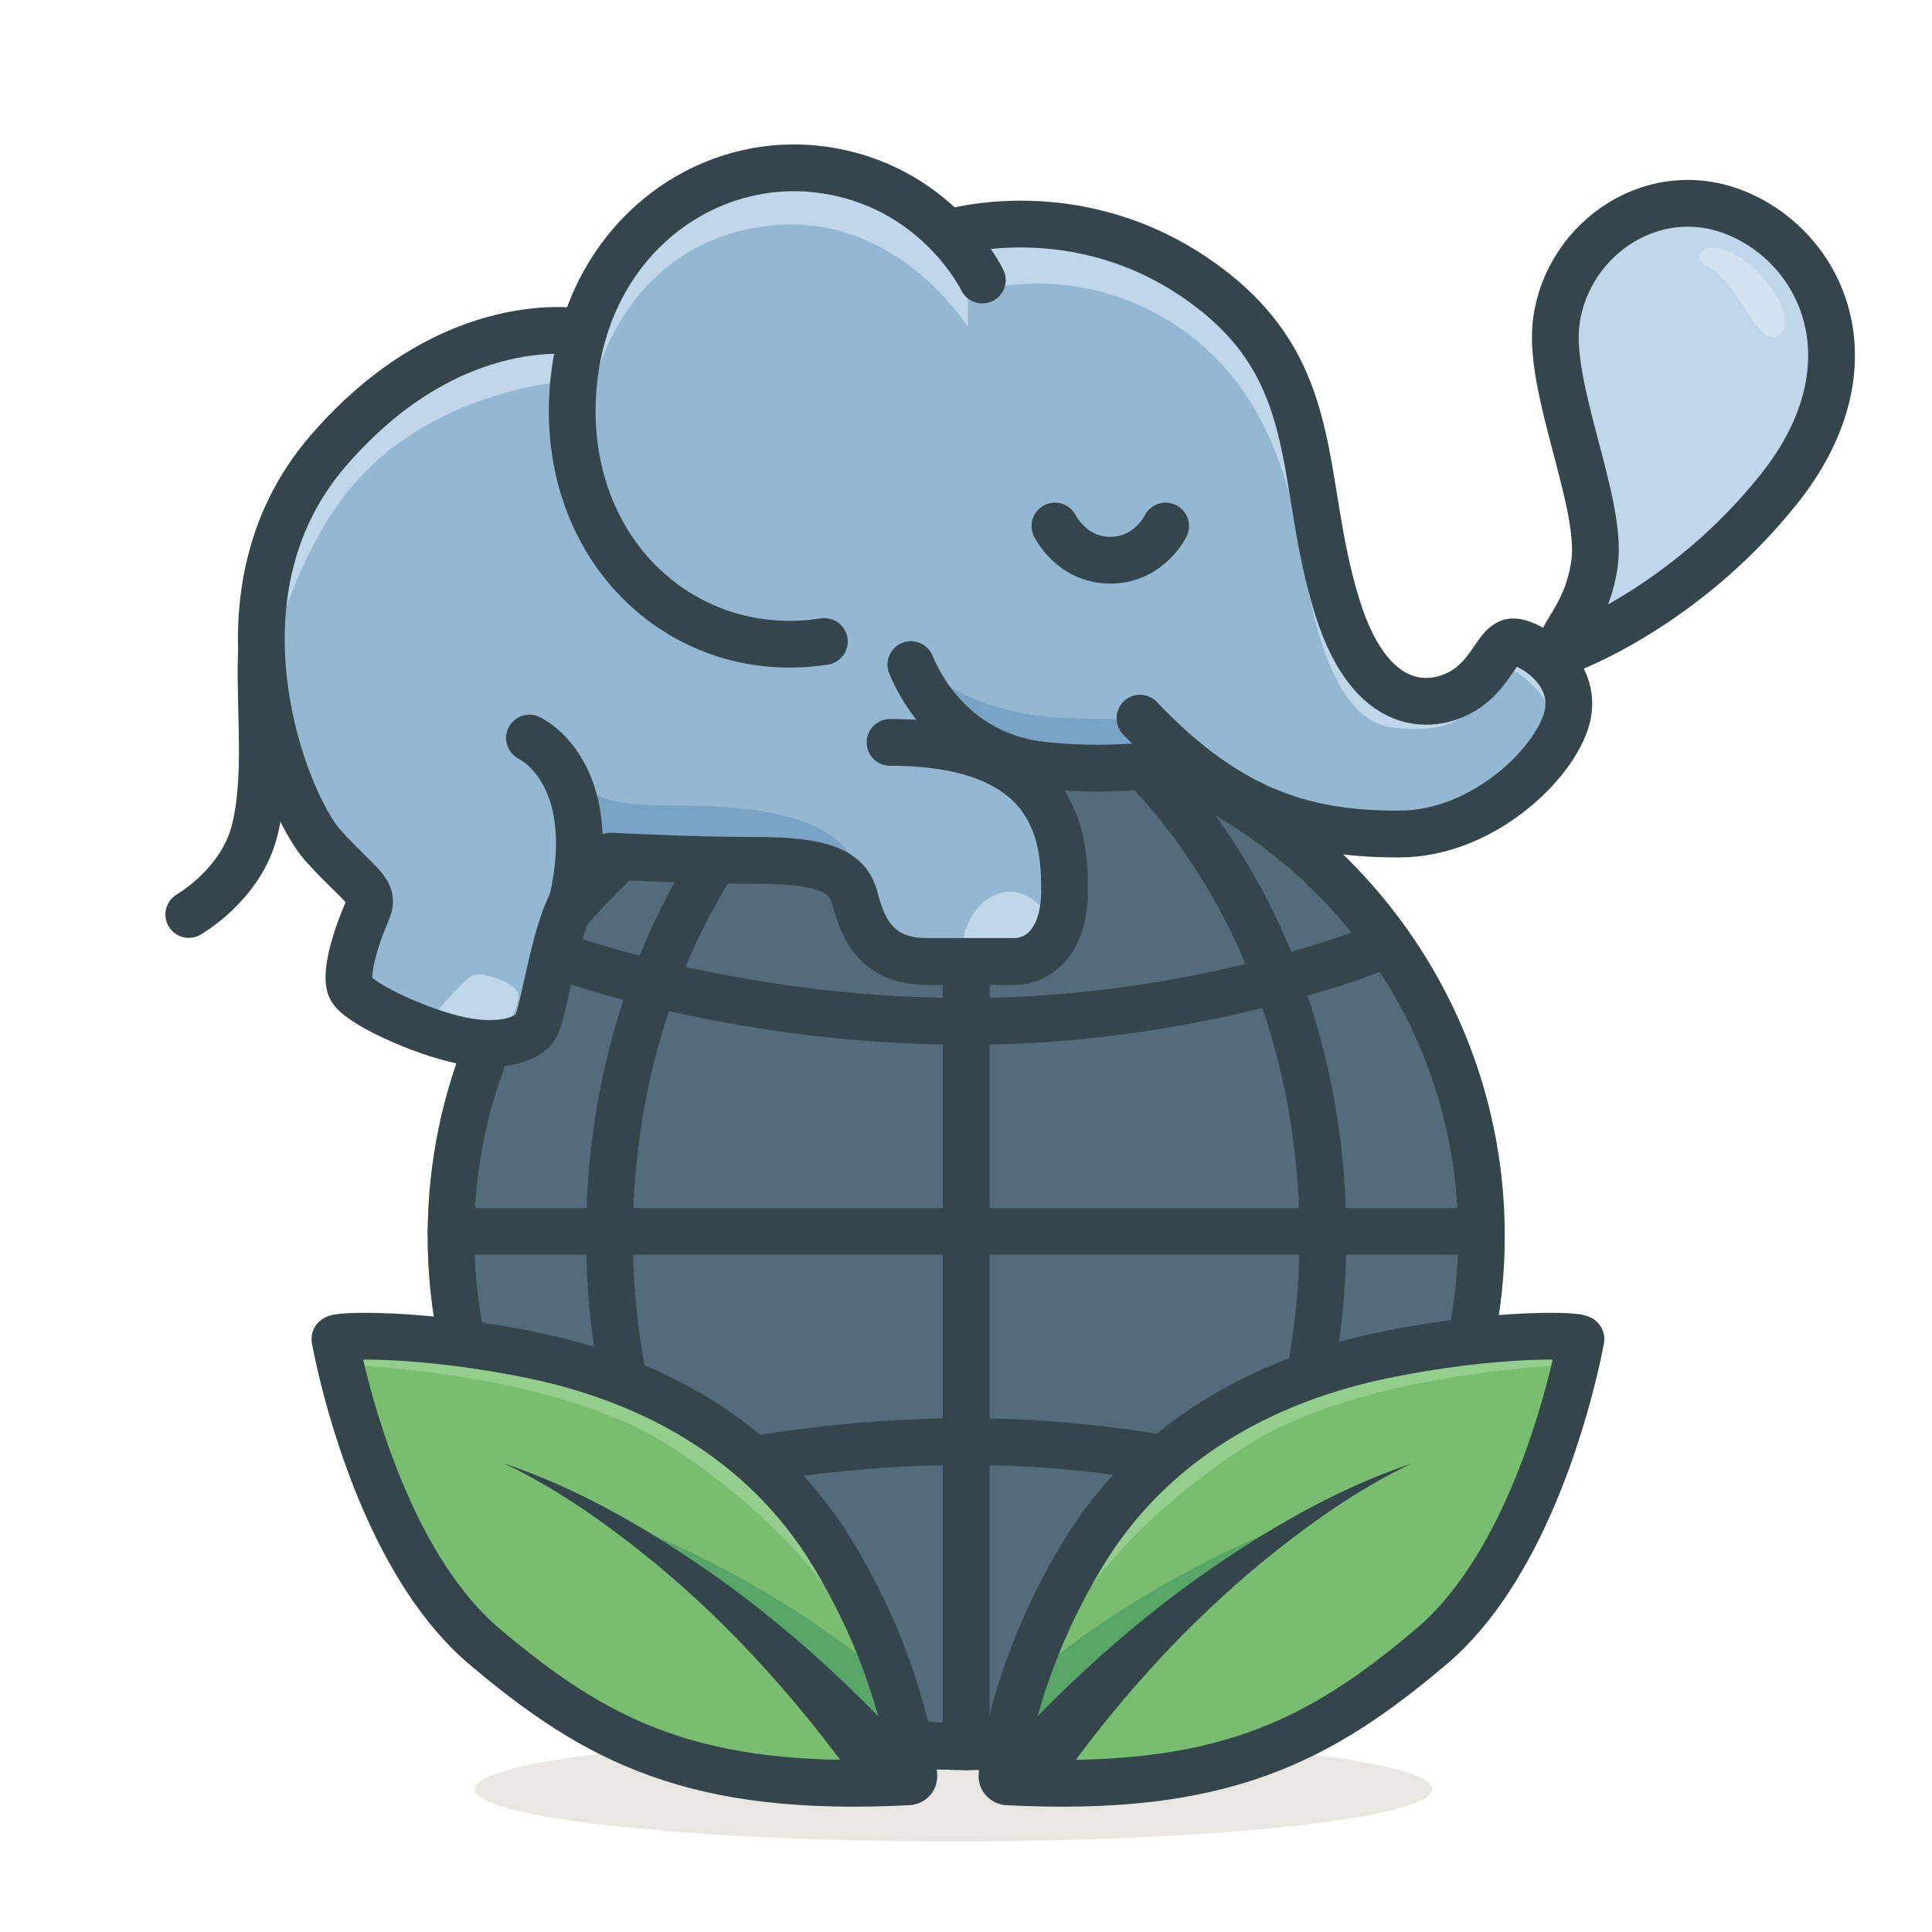 <?xml version="1.0" encoding="UTF-8"?>
<svg width="100%" height="100%" viewBox="0 0 1900 1900" version="1.1" xmlns="http://www.w3.org/2000/svg" xml:space="preserve" style="fill-rule:evenodd;clip-rule:evenodd;stroke-miterlimit:2;">
    <g>
        <path d="M1408.54,1759.5C1408.54,1787.91 1197.72,1810.95 937.66,1810.95C677.601,1810.95 466.782,1787.91 466.782,1759.5C466.782,1731.08 677.601,1708.05 937.66,1708.05C1197.72,1708.05 1408.54,1731.08 1408.54,1759.5Z" style="fill:#e8e7e2;fill-rule:nonzero;"/>
        <path d="M1456.79,1215.45C1456.79,1492.83 1229.99,1717.69 950.209,1717.69C894.309,1717.69 840.519,1708.72 790.239,1692.13C588.849,1625.74 443.619,1437.41 443.619,1215.45C443.619,993.495 588.839,805.165 790.219,738.765C840.509,722.185 894.309,713.205 950.209,713.205C1229.99,713.205 1456.79,938.065 1456.79,1215.45Z" style="fill:#546b7b;fill-rule:nonzero;"/>
        <path d="M1456.79,1215.45C1456.79,1492.83 1229.99,1717.69 950.209,1717.69C894.309,1717.69 840.519,1708.72 790.239,1692.13C588.849,1625.74 443.619,1437.41 443.619,1215.45C443.619,993.495 588.839,805.165 790.219,738.765C840.509,722.185 894.309,713.205 950.209,713.205C1229.99,713.205 1456.79,938.065 1456.79,1215.45Z" style="fill:none;stroke:#79bd70;stroke-width:46px;"/>
        <path d="M1456.79,1215.45C1456.79,1492.83 1229.99,1717.69 950.209,1717.69C894.309,1717.69 840.519,1708.72 790.239,1692.13C673.979,1580.87 599.389,1408.7 599.389,1215.45C599.389,1022.21 673.969,850.035 790.219,738.765C840.509,722.185 894.309,713.205 950.209,713.205C1229.99,713.205 1456.79,938.065 1456.79,1215.45Z" style="fill:none;stroke:#34464c;stroke-width:46px;stroke-linecap:round;stroke-linejoin:round;"/>
        <path d="M443.619,1215.45C443.619,1492.83 670.419,1717.69 950.199,1717.69C1006.1,1717.69 1059.89,1708.72 1110.17,1692.13C1226.43,1580.87 1301.02,1408.7 1301.02,1215.45C1301.02,1022.21 1226.44,850.035 1110.19,738.765C1059.9,722.185 1006.1,713.205 950.199,713.205C670.419,713.205 443.619,938.065 443.619,1215.45Z" style="fill:none;stroke:#34464c;stroke-width:46px;stroke-linecap:round;stroke-linejoin:round;"/>
        <path d="M950.204,713.205L950.204,1717.69" style="fill:none;stroke:#34464c;stroke-width:46px;stroke-linecap:round;stroke-linejoin:round;"/>
        <path d="M443.617,1211.1L1456.79,1211.1" style="fill:none;stroke:#34464c;stroke-width:46px;stroke-linecap:round;stroke-linejoin:round;"/>
        <path d="M534.564,934.683C534.564,934.683 712.123,1004.49 950.204,1004.49C1188.28,1004.49 1365.49,927.739 1365.49,927.739" style="fill:none;stroke:#34464c;stroke-width:46px;stroke-linecap:round;stroke-linejoin:round;"/>
        <path d="M527.37,1490.19C527.37,1490.19 712.123,1417.71 950.204,1417.71C1188.28,1417.71 1369.15,1495.98 1369.15,1495.98" style="fill:none;stroke:#34464c;stroke-width:46px;stroke-linecap:round;stroke-linejoin:round;"/>
        <path d="M1528.44,748.915C1519.72,762.695 1507.3,775.465 1491.61,786.305L1491.51,786.385C1489.37,787.865 1487.17,789.305 1484.9,790.715L1484.83,790.755C1439.01,819.175 1368.74,831.975 1283.14,809.955C1274.63,807.765 1266.78,805.475 1259.52,803.115C1246.2,798.795 1234.84,794.225 1224.96,789.625L1224.93,789.605C1216.69,785.775 1209.49,781.905 1203.03,778.125L1203,778.105C1161.42,753.725 1151,732.845 1097.58,745.645C1020.48,764.115 973.509,720.085 992.869,745.645C1001.72,757.335 1016.8,781.365 1028.26,809.005C1041.87,841.775 1050.4,879.625 1037.48,907.985C1013.67,960.265 966.429,954.595 911.249,945.525C871.329,938.965 852.309,914.805 843.649,894.795C840.339,887.135 838.549,880.095 837.679,874.865C836.929,870.365 829.749,866.415 818.579,862.985C782.759,851.975 705.839,846.255 667.769,844.765C647.339,843.965 627.389,843.185 610.739,843.805C586.679,844.685 569.509,848.475 567.709,859.305C567.389,861.205 566.929,864.255 566.309,868.205C560.999,902.275 544.579,1003.6 517.089,1018.49C498.129,1028.77 449.549,1031.36 409.119,1019.63C384.179,1012.4 362.329,999.735 352.449,980.065C326.549,928.525 396.499,915.035 352.449,867.095C315.969,827.385 276.349,749.255 263.459,652.745C260.788,632.755 259.268,611.965 259.158,590.575C258.518,465.905 350.729,370.425 455.999,343.895C561.259,317.375 580.229,324.665 595.279,289.025C595.279,289.025 615.689,184.705 755.149,174.506C894.619,164.296 901.689,227.566 971.849,222.006C1042.02,216.455 1211.22,235.995 1249.08,347.285C1286.93,458.575 1328.88,693.815 1399.18,683.605C1469.48,673.405 1462.12,636.785 1494.43,645.055C1526.74,653.335 1562.46,695.175 1528.44,748.915Z" style="fill:#94b7d2;fill-rule:nonzero;"/>
        <path d="M576.002,768.646C576.002,768.646 571.844,792.08 656.506,792.08C741.167,792.08 814.112,801.062 839.057,845.326C864.002,889.591 818.647,855.576 777.451,847.639C736.254,839.702 677.293,834.788 620.978,834.788C564.663,834.788 576.002,768.646 576.002,768.646Z" style="fill:#7aa2c4;fill-rule:nonzero;"/>
        <path d="M917.01,664.615C917.01,664.615 957.829,697.636 1026.71,704.511C1095.59,711.387 1119.3,698.337 1122.81,725.843C1126.31,753.349 1105.96,752.402 1043.86,749.666C981.773,746.929 918.71,698.631 917.01,664.615Z" style="fill:#7aa2c4;fill-rule:nonzero;"/>
        <path d="M566.309,868.205C560.999,902.275 544.579,1003.6 517.089,1018.49C498.129,1028.77 449.549,1031.36 409.119,1019.63C417.349,1009.09 423.309,1002.23 423.309,1002.23C423.309,1002.23 455.439,962.915 465.259,959.135C475.089,955.355 509.109,967.075 509.859,978.415C510.609,989.535 498.609,1009.02 498.159,1009.76C498.509,1009.37 504.269,1002.94 506.839,1001.85C509.479,1000.71 527.529,965.655 539.439,916.335C544.399,895.765 553.029,880.275 566.309,868.205Z" style="fill:#c0d6eb;fill-rule:nonzero;"/>
        <path d="M818.579,862.985C782.759,851.975 705.839,846.255 667.769,844.765C647.339,843.965 627.389,843.185 610.739,843.805C622.769,839.685 636.449,836.175 651.959,832.995C710.319,821.035 781.149,828.455 818.579,862.985Z" style="fill:#c0d6eb;fill-rule:nonzero;"/>
        <path d="M1028.26,809.005C1041.87,841.775 1050.4,879.625 1037.48,907.985C1013.67,960.265 966.429,954.595 911.249,945.525C871.329,938.965 852.309,914.805 843.649,894.795C878.469,932.575 945.069,936.745 945.069,936.745C945.069,936.745 946.769,895.075 977.389,880.615C1008,866.155 1030.65,899.325 1030.65,899.325C1030.65,899.325 1034.72,913.575 1030.65,850.005C1029.62,833.875 1028.53,820.345 1028.26,809.005Z" style="fill:#c0d6eb;fill-rule:nonzero;"/>
        <path d="M1203.03,778.125C1209.97,781.545 1217.26,785.365 1224.93,789.605C1216.69,785.775 1209.49,781.905 1203.03,778.125Z" style="fill:#c0d6eb;fill-rule:nonzero;"/>
        <path d="M1484.83,790.755C1439.01,819.175 1368.74,831.975 1283.14,809.955C1274.63,807.765 1266.78,805.475 1259.52,803.115C1333.32,823.285 1445.51,812.615 1484.83,790.755Z" style="fill:#c0d6eb;fill-rule:nonzero;"/>
        <path d="M1528.44,748.915C1519.72,762.695 1507.3,775.465 1491.61,786.305C1527.92,757.475 1527.88,719.325 1523.34,698.915C1518.81,678.505 1485.92,654.125 1483.09,658.665C1480.26,663.195 1467.78,674.535 1458.71,680.775C1449.64,687.005 1446.24,724.995 1369.14,715.355C1292.03,705.715 1281.83,535.635 1272.19,501.055C1262.55,466.475 1241.58,374.635 1154.27,318.505C1066.96,262.375 982.489,282.225 982.489,282.225L951.879,283.925L951.879,321.905C951.879,321.905 880.439,204.556 750.619,222.695C620.789,240.836 589.039,362.155 589.039,362.155C589.039,362.155 560.699,375.765 552.759,375.765C544.819,375.765 427.469,387.675 351.499,472.145C305.879,522.875 278.249,599.155 263.459,652.745C260.788,632.755 259.268,611.965 259.158,590.575C258.518,465.905 350.729,370.425 455.999,343.895C561.259,317.375 580.229,324.665 595.279,289.025C595.279,289.025 615.689,184.705 755.149,174.506C894.619,164.296 901.689,227.566 971.849,222.006C1042.02,216.455 1211.22,235.995 1249.08,347.285C1286.93,458.575 1328.88,693.815 1399.18,683.605C1469.48,673.405 1462.12,636.785 1494.43,645.055C1526.74,653.335 1562.46,695.175 1528.44,748.915Z" style="fill:#c0d6eb;fill-rule:nonzero;"/>
        <path d="M966.049,275.418C966.049,275.418 920.705,180.654 805.608,166.568C688.254,152.206 571.147,240.793 563.151,389.182C554.841,543.397 673.23,652.143 810.71,630.883" style="fill:none;stroke:#34464c;stroke-width:46px;stroke-linecap:round;stroke-linejoin:round;"/>
        <path d="M1121.1,706.284C1212.1,802.379 1289.86,820.237 1375.75,820.237C1461.64,820.237 1534.39,745.402 1542.05,701.182C1549.7,656.961 1500.85,630.022 1487.24,631.261C1473.64,632.499 1468.5,656.866 1446.05,674.536C1418.55,696.174 1350.92,711.492 1315.28,597.434C1275.59,470.442 1303.88,364.531 1181.43,277.224C1058.97,189.918 932.978,229.119 932.978,229.119" style="fill:none;stroke:#34464c;stroke-width:46px;stroke-linecap:round;stroke-linejoin:round;"/>
        <path d="M573.68,326.823C573.68,326.823 445.891,300.646 322.584,443.513C199.277,586.379 280.915,790.473 317.482,831.292C354.049,872.111 370.206,875.513 360.852,896.772C351.498,918.032 338.647,956.111 344.695,971.229C350.742,986.347 413.104,1014.69 452.789,1023.01C492.474,1031.32 521.199,1022.63 528.002,1007.13C534.805,991.639 543.12,933.434 557.482,897.906C571.844,862.379 600.569,841.969 600.569,841.969C600.569,841.969 677.671,846.127 742.301,846.127C806.931,846.127 833.388,855.576 840.569,882.788C847.75,910.001 859.844,945.528 911.246,945.528L997.419,945.528C1022.36,945.528 1046.93,924.741 1046.93,875.985C1046.93,827.229 1042.87,730.095 875.34,730.095" style="fill:none;stroke:#34464c;stroke-width:46px;stroke-linecap:round;stroke-linejoin:round;"/>
        <path d="M1165.55,748.045C1165.55,748.045 1102.96,761.087 1025.58,752.583C948.191,744.08 910.206,688.426 895.75,653.56" style="fill:none;stroke:#34464c;stroke-width:46px;stroke-linecap:round;stroke-linejoin:round;"/>
        <path d="M1022.36,752.2L971.851,745.641" style="fill:none;stroke:#34464c;stroke-width:46px;stroke-linecap:round;stroke-linejoin:round;"/>
        <path d="M520.726,725.843C520.726,725.843 591.995,758.347 562.739,886.662" style="fill:none;stroke:#34464c;stroke-width:46px;stroke-linecap:round;stroke-linejoin:round;"/>
        <path d="M1037.48,517.308C1037.48,517.308 1053.73,550.946 1091.91,550.946C1130.08,550.946 1146.33,517.308 1146.33,517.308" style="fill:none;stroke:#34464c;stroke-width:46px;stroke-linecap:round;stroke-linejoin:round;"/>
        <path d="M185.671,899.324C185.671,899.324 234.993,871.261 249.45,820.237C263.907,769.213 255.136,696.659 256.985,645.056" style="fill:none;stroke:#34464c;stroke-width:46px;stroke-linecap:round;stroke-linejoin:round;"/>
        <path d="M898.769,1746.79C898.769,1749.07 897.579,1750.45 896.389,1751.25C895.219,1752.03 894.049,1752.27 894.049,1752.27C683.149,1763.33 586.769,1712.59 476.219,1619.05C388.959,1545.21 347.969,1399.66 334.579,1341.62C330.999,1326.13 329.389,1316.87 329.389,1316.87C328.729,1312.63 415.559,1310.07 526.109,1333.31C636.659,1356.56 749.479,1413.25 819.219,1528.34C841.529,1565.15 857.699,1600.31 869.389,1631.24C872.619,1639.8 875.509,1648.03 878.079,1655.89C895.329,1708.42 898.769,1744.11 898.769,1746.79Z" style="fill:#79bd70;fill-rule:nonzero;"/>
        <path d="M869.389,1631.24C852.999,1616.02 827.719,1585.3 827.719,1585.3C827.719,1585.3 786.049,1505.66 661.889,1424.02C563.779,1359.5 399.269,1344.91 334.579,1341.62C330.999,1326.13 329.389,1316.87 329.389,1316.87C328.729,1312.63 415.559,1310.07 526.109,1333.31C636.659,1356.56 749.479,1413.25 819.219,1528.34C841.529,1565.15 857.699,1600.31 869.389,1631.24Z" style="fill:#94cd8d;fill-rule:nonzero;"/>
        <path d="M898.769,1746.79C898.769,1749.07 897.579,1750.45 896.389,1751.25C810.509,1672.61 641.099,1521.15 641.099,1521.15L628.729,1503.96C628.729,1503.96 764.609,1556.02 878.079,1655.89C895.329,1708.42 898.769,1744.11 898.769,1746.79Z" style="fill:#58a667;fill-rule:nonzero;"/>
        <path d="M898.769,1746.79C898.769,1751.33 894.049,1752.27 894.049,1752.27C683.149,1763.33 586.769,1712.59 476.219,1619.05C388.959,1545.21 347.969,1399.66 334.579,1341.62C330.999,1326.13 329.389,1316.87 329.389,1316.87C328.729,1312.63 415.559,1310.07 526.109,1333.31C636.659,1356.56 749.479,1413.25 819.219,1528.34C841.529,1565.15 857.699,1600.31 869.389,1631.24C894.229,1697.01 898.769,1743.71 898.769,1746.79Z" style="fill:none;stroke:#34464c;stroke-width:46px;stroke-linecap:round;stroke-linejoin:round;"/>
        <path d="M496.065,1439.32C571.746,1464.8 641.279,1506.03 706.347,1551.89C771.798,1598.86 832.106,1653.06 886.907,1712.32C898.203,1724.51 897.469,1743.55 885.266,1754.83C873.075,1766.1 854.055,1765.35 842.786,1753.16C785.352,1673.42 719.463,1599.18 643.304,1536.57C597.752,1499.38 549.285,1464.78 496.065,1439.32Z" style="fill:#34464c;fill-rule:nonzero;"/>
        <path d="M985.359,1746.79C985.359,1749.07 986.549,1750.45 987.739,1751.25C988.909,1752.03 990.079,1752.27 990.079,1752.27C1200.98,1763.33 1297.36,1712.59 1407.91,1619.05C1495.17,1545.21 1536.16,1399.66 1549.55,1341.62C1553.13,1326.13 1554.74,1316.87 1554.74,1316.87C1555.4,1312.63 1468.57,1310.07 1358.02,1333.31C1247.47,1356.56 1134.65,1413.25 1064.91,1528.34C1042.6,1565.15 1026.43,1600.31 1014.74,1631.24C1011.51,1639.8 1008.62,1648.03 1006.05,1655.89C988.799,1708.42 985.359,1744.11 985.359,1746.79Z" style="fill:#79bd70;fill-rule:nonzero;"/>
        <path d="M1014.74,1631.24C1031.13,1616.02 1056.41,1585.3 1056.41,1585.3C1056.41,1585.3 1098.08,1505.66 1222.24,1424.02C1320.35,1359.5 1484.86,1344.91 1549.55,1341.62C1553.13,1326.13 1554.74,1316.87 1554.74,1316.87C1555.4,1312.63 1468.57,1310.07 1358.02,1333.31C1247.47,1356.56 1134.65,1413.25 1064.91,1528.34C1042.6,1565.15 1026.43,1600.31 1014.74,1631.24Z" style="fill:#94cd8d;fill-rule:nonzero;"/>
        <path d="M985.359,1746.79C985.359,1749.07 986.549,1750.45 987.739,1751.25C1073.62,1672.61 1243.03,1521.15 1243.03,1521.15L1255.4,1503.96C1255.4,1503.96 1119.52,1556.02 1006.05,1655.89C988.799,1708.42 985.359,1744.11 985.359,1746.79Z" style="fill:#58a667;fill-rule:nonzero;"/>
        <path d="M985.359,1746.79C985.359,1751.33 990.079,1752.27 990.079,1752.27C1200.98,1763.33 1297.36,1712.59 1407.91,1619.05C1495.17,1545.21 1536.16,1399.66 1549.55,1341.62C1553.13,1326.13 1554.74,1316.87 1554.74,1316.87C1555.4,1312.63 1468.57,1310.07 1358.02,1333.31C1247.47,1356.56 1134.65,1413.25 1064.91,1528.34C1042.6,1565.15 1026.43,1600.31 1014.74,1631.24C989.899,1697.01 985.359,1743.71 985.359,1746.79Z" style="fill:none;stroke:#34464c;stroke-width:46px;stroke-linecap:round;stroke-linejoin:round;"/>
        <path d="M1388.06,1439.32C1334.84,1464.78 1286.37,1499.38 1240.82,1536.57C1195.79,1573.82 1153.85,1615.03 1115.63,1659.04C1090.15,1688.32 1066.18,1718.77 1043.74,1750.22C1034.1,1763.73 1015.33,1766.87 1001.81,1757.23C987.105,1746.91 984.934,1725.4 997.222,1712.32C1052.02,1653.06 1112.33,1598.86 1177.78,1551.89C1242.85,1506.03 1312.38,1464.8 1388.06,1439.32Z" style="fill:#34464c;fill-rule:nonzero;"/>
        <path d="M1540.98,639.431C1540.98,639.431 1656.42,597.915 1749.74,480.627C1843.06,363.339 1796.51,250.242 1713.1,211.9C1629.69,173.558 1552.63,253.708 1530.56,315.68C1508.49,377.652 1576.08,493.818 1568.22,553.229C1560.35,612.64 1523.17,632.105 1540.98,639.431Z" style="fill:#c0d6eb;fill-rule:nonzero;"/>
        <path d="M1743.79,331.751C1742.69,331.751 1741.54,331.588 1740.37,331.255C1723.81,326.547 1706.28,275.25 1679.51,262.201C1665.25,255.248 1669.9,243.621 1684.62,243.621C1694.85,243.621 1709.93,249.234 1726.9,265.923C1765.37,303.755 1758.27,331.753 1743.79,331.751Z" style="fill:#d2e2f1;fill-rule:nonzero;"/>
        <path d="M1540.98,639.431C1540.98,639.431 1656.42,597.915 1749.74,480.627C1843.06,363.339 1796.51,250.242 1713.1,211.9C1629.69,173.558 1542.01,232.771 1530.56,315.68C1521.56,380.846 1576.08,493.818 1568.22,553.229C1560.35,612.639 1523.17,632.104 1540.98,639.431Z" style="fill:none;stroke:#34464c;stroke-width:46px;stroke-linecap:round;stroke-linejoin:round;"/>
    </g>
</svg>

